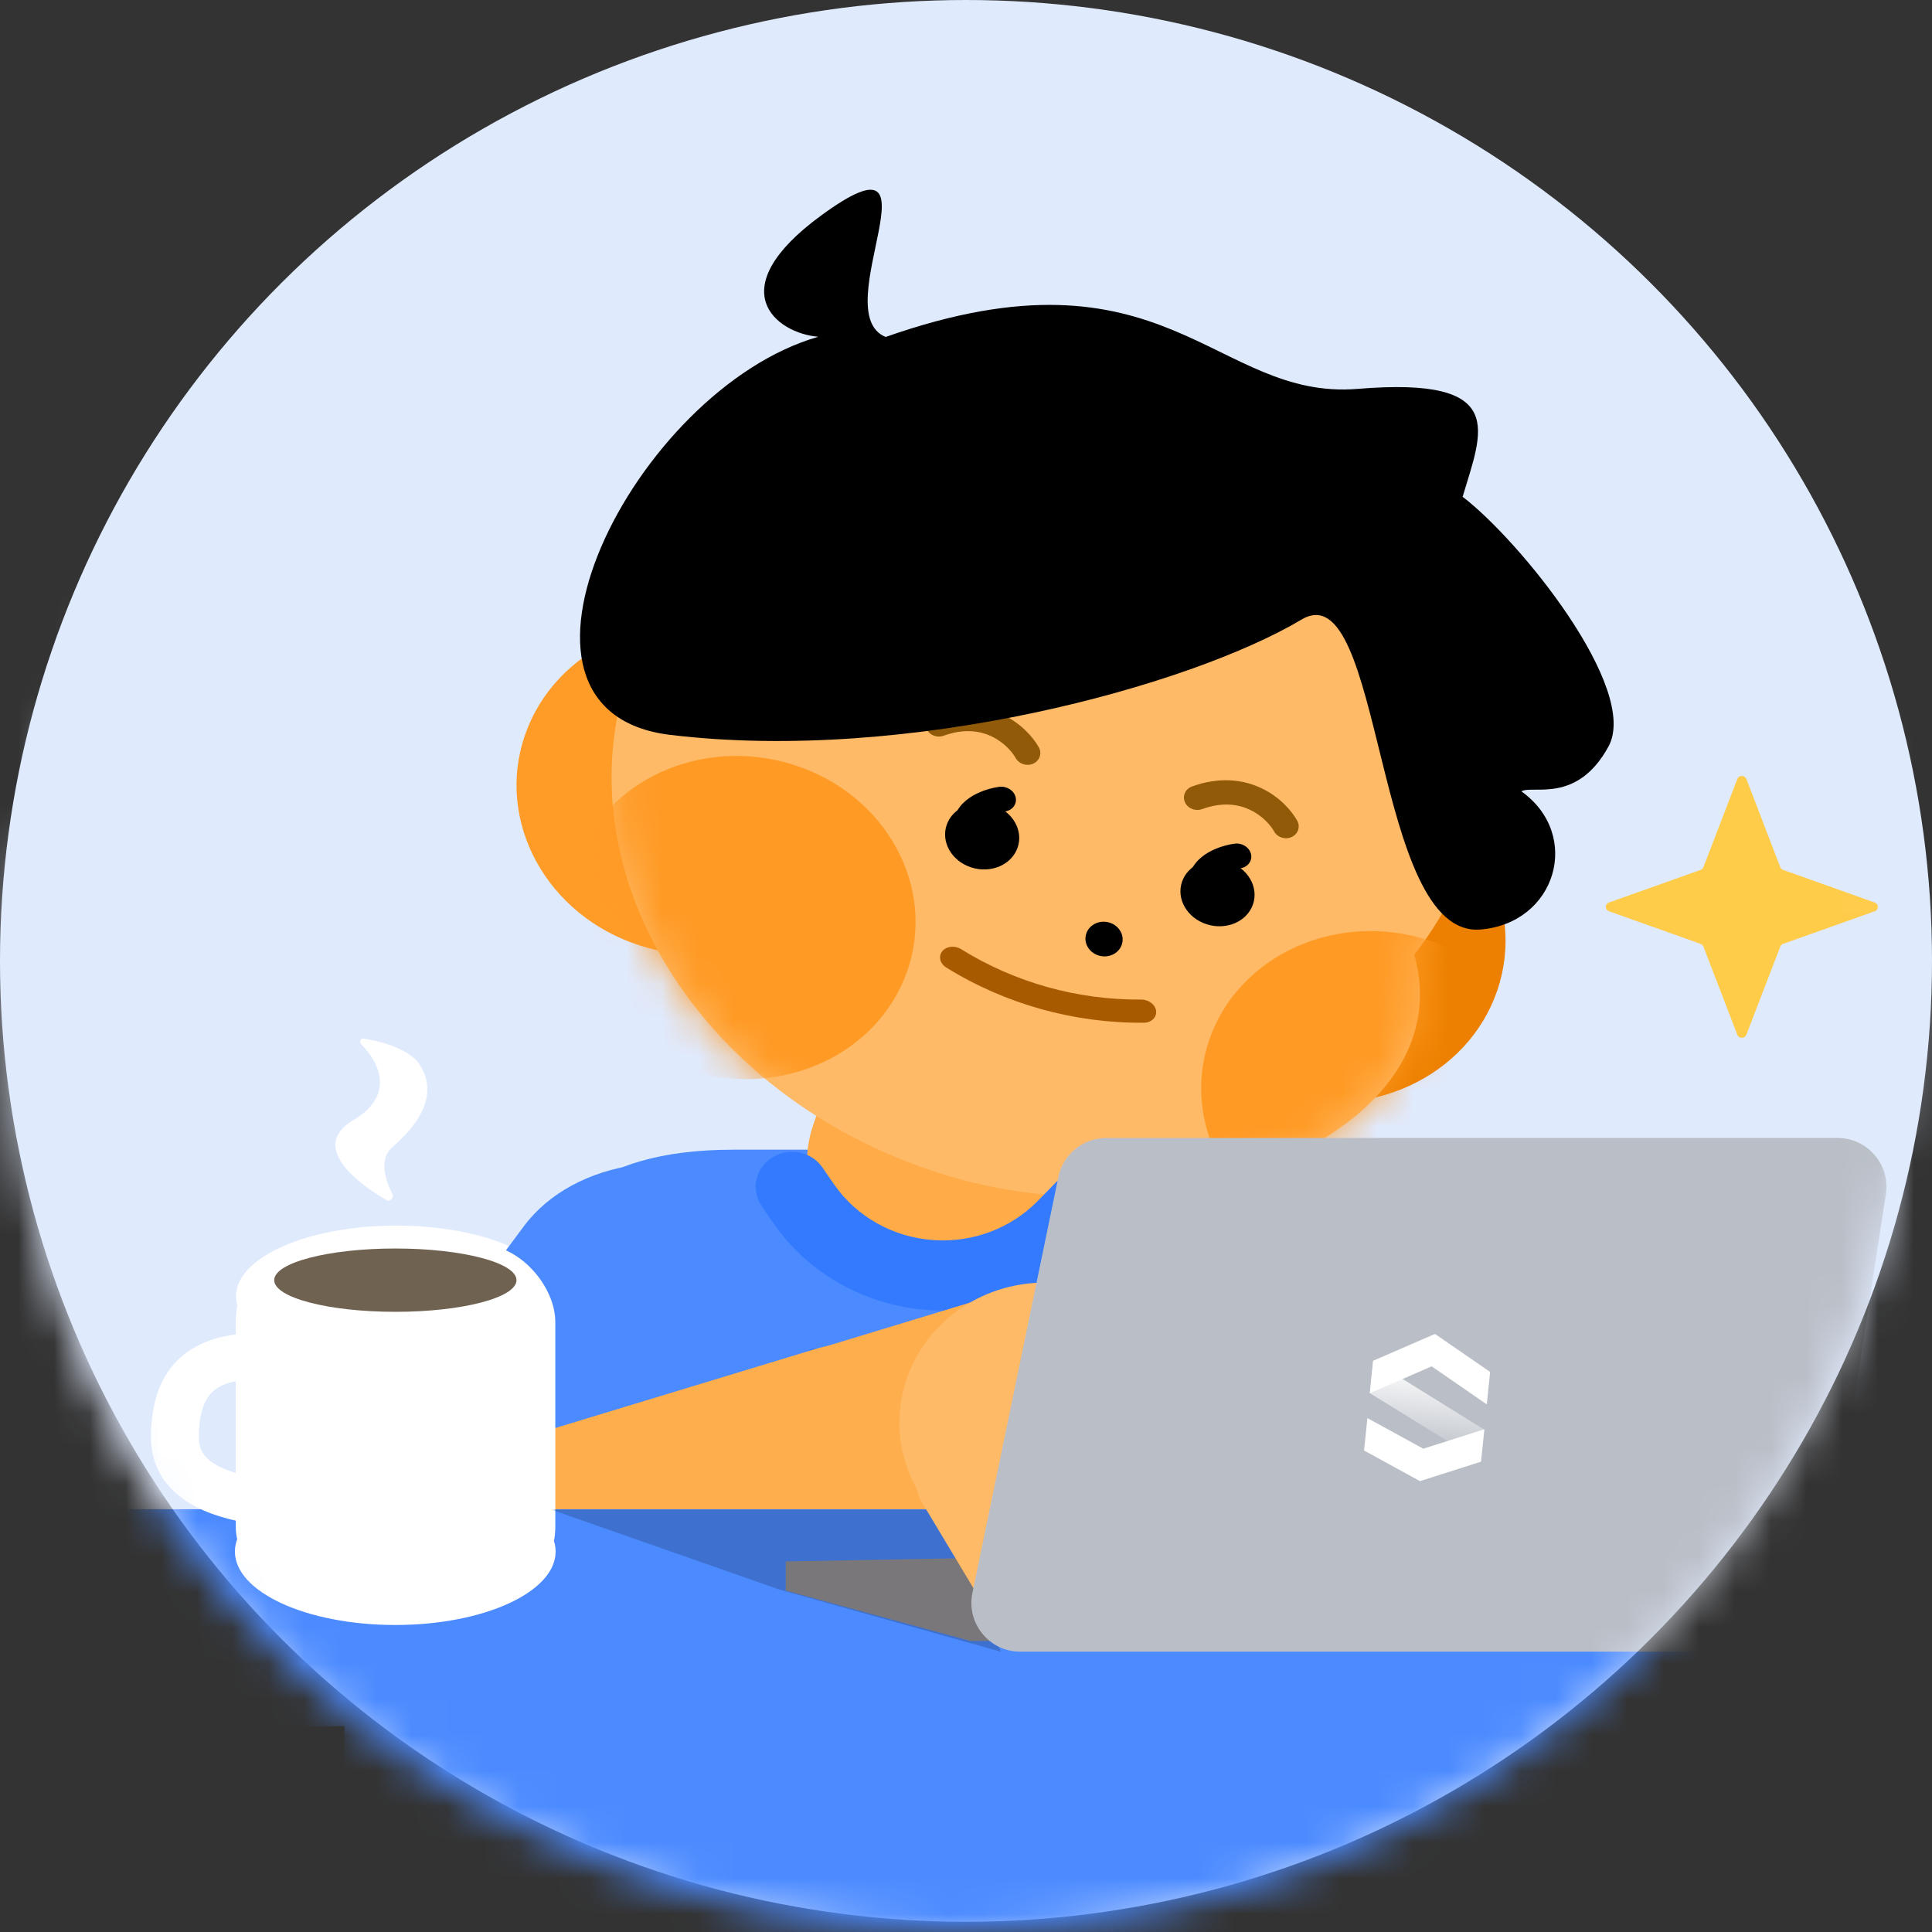 <svg width="54" height="54" viewBox="0 0 54 54" fill="none" xmlns="http://www.w3.org/2000/svg">
<rect x="0" y="0" width="54" height="54" fill="#333333" stroke="none"/>
<ellipse cx="27" cy="26.857" rx="27" ry="26.857" fill="#E0EAFD"/>
<mask id="mask0_989_94613" style="mask-type:alpha" maskUnits="userSpaceOnUse" x="0" y="3" width="54" height="51">
<ellipse cx="26.836" cy="28.5" rx="26.5" ry="25.5" fill="#D9D9D9"/>
</mask>
<g mask="url(#mask0_989_94613)">
<path fill-rule="evenodd" clip-rule="evenodd" d="M73.252 43.724H-9.307C-9.114 21.2 9.294 3 31.973 3C54.652 3 73.059 21.2 73.252 43.724Z" fill="#E0EAFD"/>
<ellipse cx="11.079" cy="36.232" rx="4.482" ry="1.976" fill="white"/>
<path d="M48.558 21.774C48.601 21.661 48.768 21.661 48.812 21.774L49.759 24.238C49.772 24.273 49.801 24.301 49.839 24.314L52.398 25.226C52.516 25.268 52.516 25.428 52.398 25.47L49.839 26.381C49.801 26.395 49.772 26.423 49.759 26.458L48.812 28.921C48.768 29.035 48.601 29.035 48.558 28.921L47.611 26.458C47.597 26.423 47.568 26.395 47.531 26.381L44.971 25.47C44.853 25.428 44.853 25.268 44.971 25.226L47.531 24.314C47.568 24.301 47.597 24.273 47.611 24.238L48.558 21.774Z" fill="#FFCC4A"/>
<path d="M33.833 45.59C34.268 46.011 35.07 46.019 35.623 45.607L41.633 41.13C42.186 40.718 42.282 40.042 41.847 39.62L36.018 33.967C34.278 32.279 31.073 32.248 28.861 33.896C26.648 35.544 26.265 38.249 28.005 39.937L33.833 45.59Z" fill="#4C8BFF"/>
<path d="M18.924 45.474C18.571 45.948 17.781 46.061 17.159 45.727L10.402 42.097C9.78 41.763 9.562 41.108 9.914 40.633L14.637 34.28C16.047 32.384 19.206 31.93 21.694 33.266C24.182 34.603 25.056 37.224 23.646 39.12L18.924 45.474Z" fill="#4C8BFF"/>
<path d="M36.84 37.569C36.84 34.855 35.702 32.134 31.678 32.134H20.507C16.483 32.134 14.821 33.883 14.821 36.597L15.61 44.565C15.669 45.057 16.381 45.466 17.342 45.56C23.377 46.152 28.702 46.152 34.737 45.56C35.687 45.468 36.765 45.051 36.84 44.565V37.569Z" fill="#4C8BFF"/>
<path d="M31.278 31.197C31.785 29.726 31.191 28.214 29.952 27.819L26.812 26.817C25.573 26.422 24.159 27.294 23.652 28.765L22.735 31.428C22.228 32.899 22.822 34.411 24.061 34.807L27.201 35.808C28.439 36.203 29.854 35.331 30.361 33.86L31.278 31.197Z" fill="#FFAB48"/>
<path d="M14.672 20.549C13.84 22.964 15.282 25.597 17.893 26.43C20.504 27.263 23.295 25.98 24.127 23.564C24.958 21.149 23.516 18.516 20.906 17.683C18.295 16.851 15.504 18.134 14.672 20.549Z" fill="#FF9C27"/>
<path d="M32.391 24.681C31.559 27.096 33.001 29.729 35.612 30.562C38.222 31.395 41.013 30.111 41.845 27.696C42.677 25.281 41.235 22.648 38.624 21.815C36.014 20.982 33.223 22.265 32.391 24.681Z" fill="#ED8000"/>
<path d="M17.667 18.776C15.748 24.349 19.519 30.566 26.09 32.662C32.661 34.758 40.441 31.372 39.105 26.52C43.232 21.282 39.612 14.576 33.041 12.48C26.47 10.385 19.587 13.204 17.667 18.776Z" fill="#FFBA68"/>
<path d="M17.588 18.771C15.659 24.372 19.546 30.651 26.27 32.795C32.993 34.939 40.919 31.572 39.527 26.68C43.714 21.428 39.978 14.658 33.255 12.513C26.531 10.369 19.517 13.171 17.588 18.771Z" fill="#FFBA68"/>
<mask id="mask1_989_94613" style="mask-type:alpha" maskUnits="userSpaceOnUse" x="17" y="11" width="25" height="23">
<path d="M17.58 18.772C15.651 24.373 19.538 30.651 26.262 32.795C32.985 34.94 40.911 31.572 39.52 26.68C43.706 21.429 39.971 14.658 33.247 12.514C26.523 10.369 19.509 13.171 17.58 18.772Z" fill="#FFBA68"/>
</mask>
<g mask="url(#mask1_989_94613)">
<path d="M16.074 24.165C15.262 26.521 16.684 29.095 19.249 29.913C21.814 30.731 24.551 29.483 25.363 27.127C26.174 24.77 24.753 22.197 22.188 21.379C19.623 20.561 16.886 21.808 16.074 24.165Z" fill="#FF9A24"/>
<path d="M33.801 29.06C32.989 31.417 34.41 33.99 36.975 34.808C39.54 35.626 42.277 34.379 43.089 32.023C43.901 29.666 42.479 27.093 39.914 26.274C37.349 25.456 34.612 26.704 33.801 29.06Z" fill="#FF9A24"/>
</g>
<path d="M30.363 26.089C30.276 26.342 30.427 26.618 30.701 26.705C30.974 26.793 31.267 26.658 31.354 26.405C31.441 26.152 31.29 25.876 31.016 25.789C30.743 25.701 30.45 25.836 30.363 26.089Z" fill="black"/>
<path d="M35.021 25.277C34.855 25.76 34.277 26.009 33.729 25.834C33.181 25.66 32.872 25.127 33.038 24.645C33.204 24.163 33.783 23.913 34.33 24.088C34.878 24.263 35.187 24.795 35.021 25.277Z" fill="black"/>
<path fill-rule="evenodd" clip-rule="evenodd" d="M34.967 23.875C35.009 24.065 34.873 24.242 34.662 24.27C34.548 24.285 34.366 24.333 34.219 24.418C34.073 24.502 34.01 24.592 34.003 24.686C33.99 24.878 33.806 25.015 33.592 24.993C33.378 24.971 33.215 24.799 33.227 24.608C33.253 24.223 33.52 23.973 33.774 23.826C34.026 23.68 34.313 23.607 34.509 23.581C34.72 23.553 34.924 23.685 34.967 23.875Z" fill="black"/>
<path d="M28.443 23.689C28.277 24.171 27.699 24.421 27.151 24.246C26.603 24.071 26.294 23.539 26.46 23.056C26.626 22.574 27.205 22.325 27.752 22.5C28.3 22.674 28.609 23.207 28.443 23.689Z" fill="black"/>
<path fill-rule="evenodd" clip-rule="evenodd" d="M28.389 22.287C28.431 22.477 28.294 22.654 28.084 22.681C27.97 22.697 27.788 22.744 27.641 22.829C27.495 22.913 27.431 23.004 27.425 23.098C27.412 23.289 27.228 23.427 27.014 23.405C26.8 23.383 26.637 23.211 26.649 23.02C26.675 22.635 26.942 22.384 27.196 22.238C27.448 22.092 27.735 22.018 27.931 21.992C28.141 21.965 28.346 22.096 28.389 22.287Z" fill="black"/>
<path fill-rule="evenodd" clip-rule="evenodd" d="M31.969 28.586C30.017 28.602 28.091 28.063 26.448 27.042C26.272 26.932 26.222 26.729 26.337 26.587C26.452 26.446 26.688 26.42 26.864 26.53C28.363 27.462 30.119 27.953 31.899 27.938C32.109 27.937 32.294 28.08 32.314 28.259C32.333 28.438 32.179 28.584 31.969 28.586Z" fill="#A75A00"/>
<path fill-rule="evenodd" clip-rule="evenodd" d="M34.944 22.637C35.283 22.799 35.513 23.062 35.613 23.241C35.707 23.409 35.928 23.477 36.105 23.394C36.283 23.31 36.351 23.106 36.257 22.938C36.096 22.65 35.762 22.272 35.266 22.034C34.754 21.789 34.091 21.702 33.317 21.982C33.131 22.049 33.043 22.246 33.119 22.421C33.196 22.596 33.409 22.683 33.595 22.616C34.175 22.406 34.62 22.481 34.944 22.637Z" fill="#905A09"/>
<path fill-rule="evenodd" clip-rule="evenodd" d="M27.722 20.585C28.061 20.748 28.29 21.011 28.39 21.19C28.485 21.358 28.705 21.426 28.883 21.342C29.061 21.259 29.128 21.055 29.035 20.887C28.873 20.599 28.539 20.221 28.043 19.983C27.532 19.737 26.869 19.651 26.095 19.931C25.909 19.998 25.82 20.195 25.897 20.37C25.973 20.545 26.186 20.632 26.372 20.565C26.952 20.355 27.398 20.43 27.722 20.585Z" fill="#905A09"/>
<path fill-rule="evenodd" clip-rule="evenodd" d="M21.577 32.356C21.108 32.655 20.98 33.263 21.291 33.714L21.612 34.181C22.589 35.6 24.198 36.501 25.963 36.617C27.661 36.729 29.322 36.102 30.489 34.91L31.007 34.38C31.393 33.986 31.374 33.366 30.964 32.995C30.555 32.624 29.91 32.643 29.525 33.037L29.007 33.566C28.258 34.332 27.192 34.734 26.102 34.662C24.969 34.587 23.937 34.009 23.309 33.099L22.988 32.632C22.678 32.181 22.046 32.058 21.577 32.356Z" fill="#337AFF"/>
<path fill-rule="evenodd" clip-rule="evenodd" d="M36.432 36.899C36.301 36.943 36.231 37.08 36.276 37.206C36.986 39.204 37.099 41.638 37.099 44.054C37.099 44.187 37.212 44.295 37.35 44.295C37.489 44.295 37.602 44.187 37.602 44.054C37.602 41.638 37.491 39.132 36.751 37.05C36.706 36.923 36.563 36.856 36.432 36.899Z" fill="#337AFF"/>
<path fill-rule="evenodd" clip-rule="evenodd" d="M22.833 37.697C22.699 37.665 22.563 37.745 22.53 37.875C22.442 38.223 22.37 38.558 22.299 38.886C22.15 39.576 22.008 40.234 21.744 40.914C21.362 41.898 20.727 42.91 19.442 44.025C19.339 44.114 19.331 44.267 19.424 44.366C19.517 44.465 19.676 44.473 19.779 44.384C21.121 43.219 21.803 42.142 22.214 41.084C22.492 40.368 22.647 39.65 22.801 38.941C22.87 38.622 22.939 38.304 23.018 37.989C23.051 37.859 22.968 37.728 22.833 37.697Z" fill="#337AFF"/>
<path d="M37.952 10.869C33.937 11.2 32.606 6.653 24.755 9.418C23.048 8.729 26.53 3.41 22.958 6.018C20.101 8.105 21.711 9.322 22.873 9.412C17.725 10.887 13.223 19.877 18.732 20.54C25.414 21.343 33.273 19.168 36.38 17.316C38.679 15.946 38.376 26.229 41.382 25.98C43.497 25.805 44.227 23.337 42.523 22.118C42.832 21.933 44.072 22.482 44.956 20.869C45.84 19.257 42.474 15.101 40.881 13.885C41.42 12.061 42.198 10.518 37.952 10.869Z" fill="black"/>
<path d="M29.194 41.856C30.015 41.607 30.579 41.095 30.454 40.714L29.101 36.564C28.976 36.182 28.21 36.075 27.39 36.324L16.398 39.663C13.117 40.66 12.131 42.321 12.629 43.849C13.127 45.376 14.921 46.193 18.202 45.196L29.194 41.856Z" fill="#FFAE4E"/>
<path d="M24.137 41.91C24.886 41.683 25.416 41.263 25.321 40.974L24.294 37.825C24.2 37.535 23.516 37.484 22.768 37.712L12.739 40.758C9.746 41.668 8.784 42.993 9.162 44.152C9.54 45.312 11.115 45.866 14.109 44.957L24.137 41.91Z" fill="#FFAE4E"/>
<path fill-rule="evenodd" clip-rule="evenodd" d="M30.518 45.365C30.523 45.281 30.456 45.21 30.369 45.205C30.203 45.196 29.933 45.211 29.639 45.28C29.345 45.349 29.017 45.476 28.749 45.697C28.682 45.752 28.675 45.848 28.732 45.912C28.789 45.976 28.888 45.983 28.955 45.928C29.173 45.748 29.45 45.638 29.714 45.576C29.978 45.514 30.217 45.502 30.352 45.509C30.439 45.514 30.513 45.449 30.518 45.365Z" fill="#FF9C27"/>
<path fill-rule="evenodd" clip-rule="evenodd" d="M29.622 43.474C29.617 43.391 29.543 43.326 29.456 43.33C29.29 43.339 29.022 43.381 28.738 43.48C28.453 43.578 28.141 43.737 27.899 43.985C27.839 44.046 27.842 44.142 27.905 44.2C27.969 44.258 28.069 44.255 28.129 44.194C28.326 43.992 28.59 43.854 28.845 43.766C29.101 43.677 29.338 43.641 29.472 43.634C29.559 43.63 29.626 43.558 29.622 43.474Z" fill="#FF9C27"/>
<path fill-rule="evenodd" clip-rule="evenodd" d="M28.206 41.793C28.195 41.71 28.116 41.65 28.029 41.66C27.865 41.68 27.601 41.739 27.324 41.857C27.047 41.974 26.747 42.153 26.523 42.416C26.467 42.481 26.477 42.577 26.545 42.63C26.612 42.684 26.712 42.674 26.767 42.609C26.95 42.395 27.203 42.24 27.451 42.135C27.7 42.03 27.934 41.978 28.067 41.963C28.154 41.953 28.216 41.877 28.206 41.793Z" fill="#FF9C27"/>
<path d="M-9.312 42.184H70.447C73.796 42.184 76.511 44.898 76.511 48.248H-9.312V42.184Z" fill="#4C8BFF"/>
<rect x="6.59" y="34.764" width="8.931" height="10.094" rx="2.184" fill="white"/>
<path fill-rule="evenodd" clip-rule="evenodd" d="M5.328 37.726C5.995 37.296 6.823 37.249 7.464 37.249V38.538C6.836 38.538 6.376 38.601 6.073 38.797C5.831 38.953 5.558 39.282 5.558 40.173C5.558 40.56 5.748 40.79 6.099 40.975C6.488 41.18 6.988 41.276 7.428 41.351L7.194 42.62C6.775 42.548 6.064 42.426 5.456 42.105C4.81 41.765 4.219 41.162 4.219 40.173C4.219 39.007 4.599 38.196 5.328 37.726Z" fill="white"/>
<path d="M27.29 44.699L27.98 46.168L21.77 44.424L15.406 42.194H25.922L27.29 44.383V44.699Z" fill="black" fill-opacity="0.19"/>
<path d="M9.874 31.309C11.054 30.61 10.601 29.696 10.092 29.182C10.034 29.123 10.083 29.015 10.165 29.029C11.17 29.195 11.514 29.517 11.66 29.657C11.663 29.66 11.666 29.663 11.669 29.667C12.455 30.744 11.341 31.729 10.942 32.088C10.606 32.39 10.753 32.967 10.971 33.382C11.014 33.464 10.898 33.599 10.818 33.553C9.832 32.985 8.703 32.003 9.874 31.309Z" fill="white"/>
<ellipse cx="11.05" cy="35.781" rx="3.386" ry="0.885" fill="#706250"/>
<path d="M21.961 43.642L39.414 43.321L33.306 45.867H27.127L21.961 44.458L21.961 43.642Z" fill="#79777A"/>
<path fill-rule="evenodd" clip-rule="evenodd" d="M31.857 36.799L33.551 37.713C33.958 37.933 34.226 38.379 34.235 38.85C34.24 39.125 34.156 39.384 33.997 39.583L33.918 39.682C33.91 39.691 33.903 39.701 33.895 39.71L34.937 41.447C35.258 41.981 35.067 42.663 34.513 42.972C34.176 43.159 33.783 43.165 33.454 43.022C33.578 43.516 33.33 44.044 32.833 44.271C32.338 44.497 31.758 44.35 31.437 43.948C31.434 44.324 31.229 44.688 30.866 44.89C30.422 45.137 29.876 45.063 29.518 44.743C29.424 44.95 29.263 45.131 29.044 45.252C28.498 45.556 27.799 45.376 27.484 44.85L25.759 41.975C25.69 41.86 25.645 41.737 25.623 41.614C24.585 39.759 25.262 37.435 27.17 36.374C28.708 35.52 30.584 35.743 31.857 36.799Z" fill="#FFBA68"/>
<path d="M29.582 32.896C29.713 32.262 30.271 31.807 30.919 31.807L51.361 31.807C52.197 31.807 52.837 32.553 52.71 33.379L50.925 45.007C50.822 45.673 50.249 46.165 49.575 46.165H28.516C27.651 46.165 27.004 45.371 27.179 44.524L29.582 32.896Z" fill="#BABFC7"/>
<rect x="9.625" y="46.87" width="36.165" height="7.13" fill="#4C8BFF"/>
<ellipse cx="11.048" cy="43.365" rx="4.482" ry="2.054" fill="white"/>
<path d="M38.289 38.94L38.383 38.034L41.486 39.96L41.394 40.857L38.289 38.94Z" fill="url(#paint0_linear_989_94613)"/>
<path d="M41.556 39.252L41.649 38.346L40.108 37.284L38.379 38.034L38.286 38.941L40.015 38.19L41.556 39.252Z" fill="white"/>
<path d="M41.488 39.948L41.395 40.854L39.689 41.398L38.126 40.542L38.219 39.636L39.782 40.492L41.488 39.948Z" fill="white"/>
</g>
<defs>
<linearGradient id="paint0_linear_989_94613" x1="40.018" y1="38.19" x2="39.778" y2="40.703" gradientUnits="userSpaceOnUse">
<stop stop-color="white"/>
<stop offset="1" stop-color="white" stop-opacity="0"/>
</linearGradient>
</defs>
</svg>
